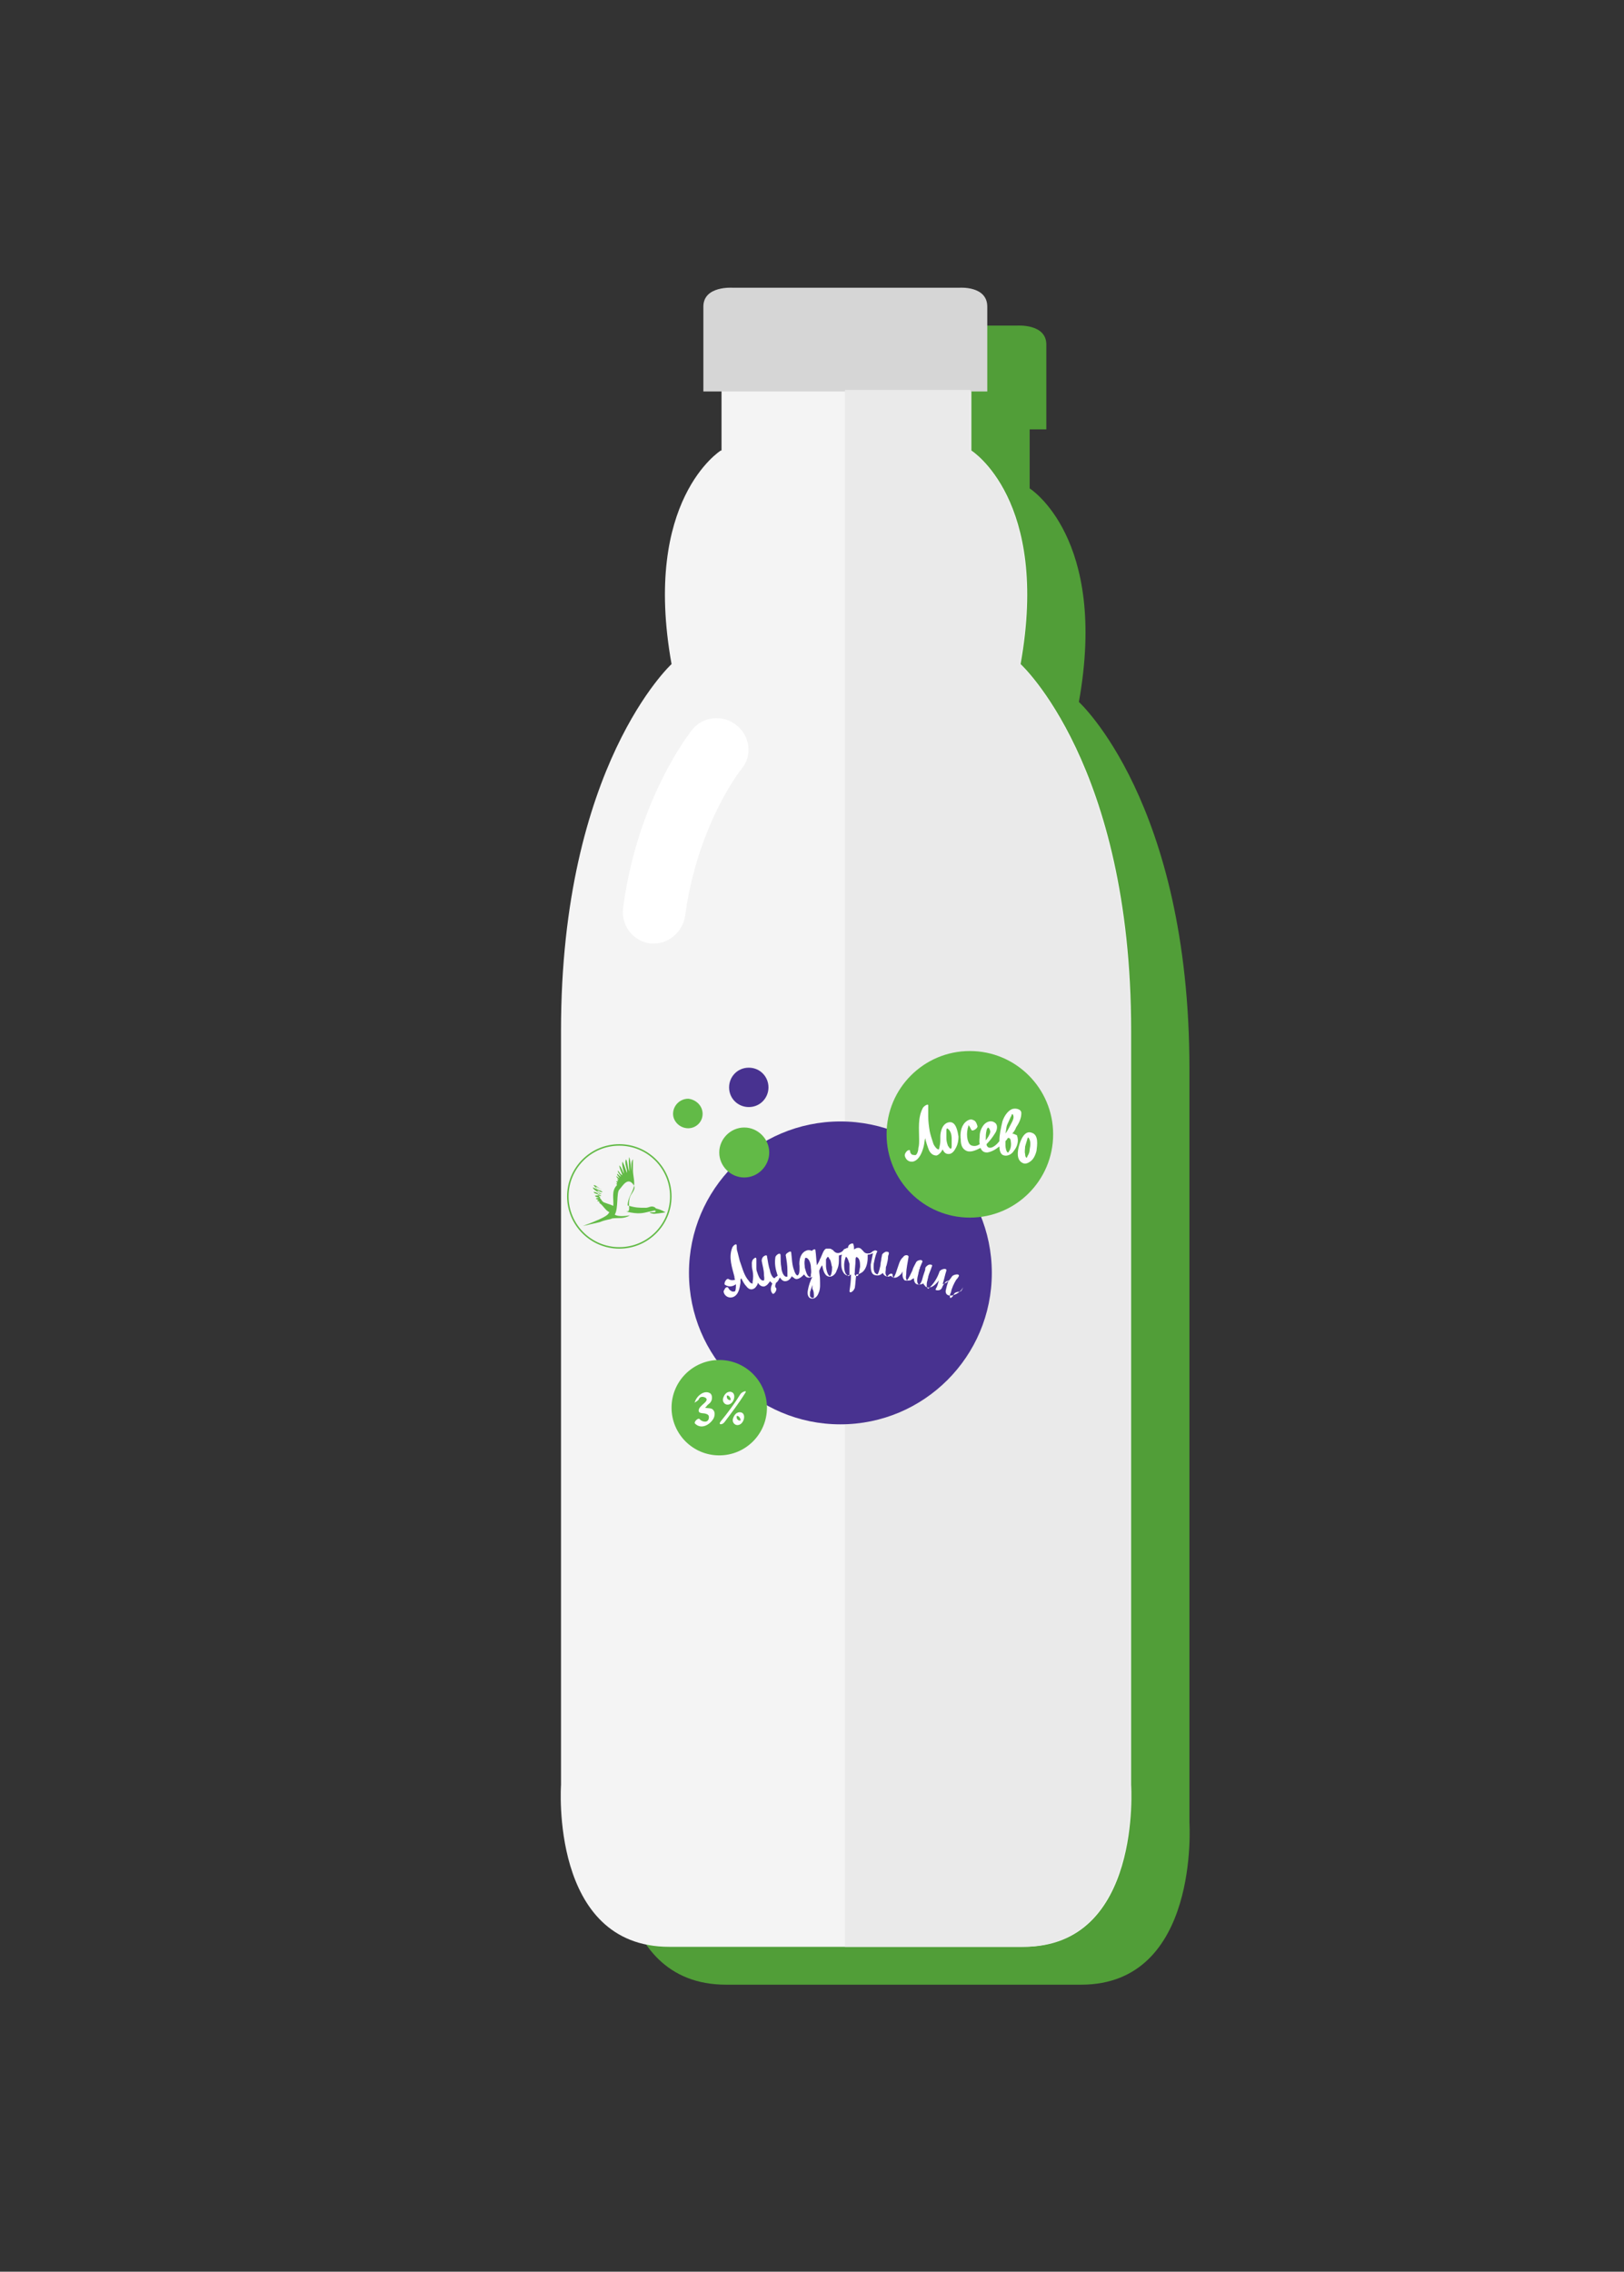 <?xml version="1.0" encoding="utf-8"?>
<!-- Generator: Adobe Illustrator 19.0.0, SVG Export Plug-In . SVG Version: 6.00 Build 0)  -->
<svg version="1.1" xmlns="http://www.w3.org/2000/svg" xmlns:xlink="http://www.w3.org/1999/xlink" x="0px" y="0px"
	 viewBox="0 0 214.5 300" style="enable-background:new 0 0 214.5 300;" xml:space="preserve">
<rect x="0" y="0" width="214.5" height="300" fill="#333333" stroke="none"/>
<style type="text/css">
	.st0{fill:#519E38;}
	.st1{fill:#F4F4F4;}
	.st2{fill:#D6D6D6;}
	.st3{fill:#EAEAEA;}
	.st4{fill:#FFFFFF;}
	.st5{fill:#483290;}
	.st6{fill:#62BA47;}
	.st7{fill-rule:evenodd;clip-rule:evenodd;fill:#483290;}
	.st8{fill-rule:evenodd;clip-rule:evenodd;fill:#62BA47;}
	.st9{fill:#62BA46;}
</style>
<g id="kolba_3">
</g>
<g id="kolby">
</g>
<g id="doma">
</g>
<g id="car">
</g>
<g id="butylka_3">
</g>
<g id="butylka_2">
	<g>
		<path class="st0" d="M157.1,240.7c0,0,0-64.5,0-99.6s-14.6-48.4-14.6-48.4c3.9-21.7-6.5-28.2-6.5-28.2v-7.8h2.2c0,0,0-8.4,0-11.2
			c0-2.8-3.9-2.5-3.9-2.5H120h-1.3h-14.3c0,0-3.9-0.3-3.9,2.5c0,2.8,0,11.2,0,11.2h2.3v7.8h-0.1c0,0-10.4,6.5-6.5,28.2
			c0,0-14.6,13.4-14.6,48.4s0,99.6,0,99.6s-1.5,21.4,14.3,21.4c4.3,0,7.8,0,10.8,0c8.1,0,11.8,0,11.8,0h0.7h0.8h0.1h11.7h0.1
			c3,0,6.5,0,10.8,0c0,0,0,0,0.1,0C158.5,262.1,157.1,240.7,157.1,240.7z"/>
		<path class="st1" d="M149.4,235.7c0,0,0-64.5,0-99.6c0-35.1-14.6-48.4-14.6-48.4c3.9-21.7-6.5-28.2-6.5-28.2v-8h-33v8h-0.1
			c0,0-10.4,6.5-6.5,28.2c0,0-14.6,13.4-14.6,48.4c0,35.1,0,99.6,0,99.6s-1.5,21.4,14.3,21.4c4.3,0,7.8,0,10.8,0
			c8.1,0,11.8,0,11.8,0h1.6h11.8c3,0,6.6,0,10.8,0C150.9,257.1,149.4,235.7,149.4,235.7z"/>
		<path class="st2" d="M126.7,38h-14.3h-1.3H96.8c0,0-3.9-0.3-3.9,2.5s0,11.2,0,11.2h18.1h1.3h18.1c0,0,0-8.4,0-11.2
			S126.7,38,126.7,38z"/>
		<path class="st3" d="M149.3,235.7c0,0,0-64.5,0-99.6c0-35.1-14.6-48.4-14.6-48.4c3.9-21.7-6.5-28.2-6.5-28.2v-8h-16.6v205.6h0.8
			h11.8c3,0,6.6,0,10.8,0C150.8,257.1,149.3,235.7,149.3,235.7z"/>
		<path class="st4" d="M86.4,124.6c-0.2,0-0.4,0-0.5,0c-2.3-0.3-3.9-2.4-3.6-4.7c1.9-14.4,8.8-23.1,9.1-23.5
			c1.4-1.8,4.1-2.1,5.9-0.6c1.8,1.4,2.1,4.1,0.6,5.8c-0.1,0.1-5.8,7.4-7.4,19.3C90.2,123,88.4,124.6,86.4,124.6z"/>
	</g>
	<g>
		<circle class="st5" cx="111" cy="168.1" r="20"/>
		<g>
			<circle class="st6" cx="95" cy="185.9" r="6.3"/>
			<g>
				<path class="st4" d="M92.3,184.8c0.1-0.4,0.6-0.4,0.9-0.2c0.4,0.3-0.2,0.7-0.4,0.9c-0.2,0.2-0.6,0.5-0.5,0.9
					c0.1,0.3,0.7,0.2,0.9,0.3c0.4,0.1,0.5,0.3,0.4,0.7c-0.2,0.6-1,0.3-1.2,0c-0.2-0.2-0.8,0.4-0.6,0.6c0.8,0.8,1.9,0.2,2.4-0.6
					c0.2-0.3,0.3-0.9,0-1.2c-0.2-0.3-0.8-0.2-1.1-0.3c-0.1-0.1-0.1,0-0.1,0.1c0.1-0.1,0.3-0.2,0.4-0.4c0.2-0.2,0.4-0.3,0.5-0.5
					c0.2-0.3,0.2-0.9-0.1-1.1c-0.8-0.5-1.8,0.4-2,1.1C91.5,185.4,92.2,185,92.3,184.8L92.3,184.8z"/>
				<g>
					<path class="st4" d="M97.8,184.1c-0.8,1.3-1.7,2.5-2.6,3.6c-0.4,0.5,0.2,0.5,0.5,0.1c0.9-1.2,1.9-2.5,2.7-3.8
						C98.8,183.5,98,183.8,97.8,184.1L97.8,184.1z"/>
					<path class="st4" d="M96.4,183.8c-0.5,0-0.8,0.5-0.9,0.9c-0.1,0.4,0.2,0.8,0.6,0.8C97,185.5,97.4,183.8,96.4,183.8
						c-0.2,0-0.6,0.5-0.3,0.5c0.2,0,0.3,0.2,0.4,0.4c0,0.1,0,0.2,0,0.2c0,0.1,0,0,0,0c0,0-0.1,0-0.1,0c-0.2,0-0.4-0.2-0.4-0.4
						c0-0.1,0-0.2,0-0.3c0-0.1,0,0,0,0c0,0,0.1,0,0.1,0C96.3,184.3,96.7,183.7,96.4,183.8z"/>
					<path class="st4" d="M97.7,186.5c-0.5,0-0.8,0.5-0.9,0.9c-0.1,0.4,0.2,0.8,0.6,0.8C98.3,188.2,98.7,186.5,97.7,186.5
						c-0.2,0-0.6,0.5-0.3,0.5c0.2,0,0.3,0.2,0.4,0.4c0,0.1,0,0.2,0,0.2c0,0.1,0,0,0,0c0,0-0.1,0-0.1,0c-0.2,0-0.4-0.2-0.4-0.4
						c0-0.1,0-0.2,0-0.3c0-0.1,0,0,0,0c0,0,0.1,0,0.1,0C97.6,187,98,186.5,97.7,186.5z"/>
				</g>
			</g>
		</g>
		<g>
			<path class="st4" d="M126.6,170.6c-0.2,0-0.5,0.1-0.6,0.3c-0.1,0.2-0.2,0.4-0.4,0.5c0,0,0,0,0,0c0,0-0.1,0-0.1,0
				c-0.1-0.2,0-0.6,0.1-0.7c0.1-0.6,0.4-1.2,0.7-1.7c0.1-0.1,0.2-0.2,0.3-0.4c0.1-0.1,0.1-0.3-0.2-0.3c-0.2,0-0.5,0.1-0.6,0.2
				c-0.1,0.1-0.2,0.3-0.3,0.4c-0.1,0.2-0.3,0.3-0.5,0.5c-0.2,0.1-0.3,0.1-0.5,0.2c0,0,0,0,0,0c0.2-0.6,0.3-1.2,0.5-1.8
				c0-0.1,0-0.2-0.1-0.2c-0.2-0.1-0.7,0.1-0.8,0.3c-0.3,0.9-0.8,1.7-1.5,2.3c0,0-0.1-0.1-0.1-0.1c-0.1-0.1-0.1-0.2-0.1-0.3
				c0-0.2,0-0.5,0.1-0.7c0-0.2,0.1-0.3,0.1-0.5c0.1-0.4,0.3-0.8,0.4-1.1c0-0.1,0.1-0.2,0.1-0.3c0.1-0.2-0.2-0.2-0.3-0.2
				c-0.2,0-0.4,0.2-0.5,0.3c-0.1,0.1-0.1,0.3-0.1,0.4c-0.1,0.3-0.2,0.6-0.3,0.9c0,0.1-0.1,0.3-0.1,0.4c-0.1,0.3-0.2,0.5-0.4,0.7
				c0,0,0,0,0,0c0,0-0.1-0.1-0.1-0.1c-0.3-0.3-0.1-1,0-1.4c0-0.2,0.1-0.3,0.1-0.5c0-0.1,0.1-0.1,0.1-0.2c0,0,0-0.1,0-0.1
				c0.1-0.2,0.2-0.5,0.3-0.7c0.1-0.1,0-0.3-0.2-0.3c-0.2,0-0.5,0.1-0.6,0.3c-0.2,0.4-0.4,0.7-0.5,1.1c-0.2,0.4-0.4,0.9-0.7,1.3
				c0,0,0,0,0,0c0,0,0,0,0,0c0,0-0.1-0.1-0.1-0.2c-0.1-0.2,0-0.5,0-0.7c0-0.7,0.2-1.5,0.3-2.2l0,0c0,0,0-0.1,0-0.1c0,0,0,0-0.1-0.1
				c-0.2-0.1-0.5,0-0.6,0.2c-0.5,0.4-0.6,1.1-0.8,1.6c-0.1,0.3-0.2,0.7-0.4,1c0,0,0,0.1-0.1,0.1c-0.1-0.1-0.1-0.2-0.1-0.3
				c0,0,0,0,0,0c0-0.1,0-0.2-0.2-0.2c-0.2,0-0.4,0.2-0.5,0.4c0,0,0,0,0,0c0,0,0,0,0,0c-0.1-0.1-0.2-0.2-0.2-0.3
				c-0.1-0.2,0-0.5,0-0.7c0-0.2,0-0.3,0.1-0.5c0.1-0.4,0.2-0.8,0.2-1.2c0-0.1,0.1-0.2,0.1-0.4c0-0.2-0.2-0.2-0.4-0.2
				c-0.2,0.1-0.4,0.2-0.5,0.4c0,0.2-0.1,0.4-0.1,0.6c0,0.2-0.1,0.4-0.1,0.7c0,0.2-0.1,0.4-0.1,0.5c-0.1,0.3-0.1,0.5-0.3,0.8
				c0,0,0,0,0,0c0,0-0.1,0-0.2-0.1c-0.4-0.2-0.3-1-0.3-1.3c0.1-0.5,0.2-1,0.4-1.5c0.1-0.1,0.1-0.2,0-0.2c-0.1-0.1-0.3-0.1-0.4,0
				c-0.1,0-0.2,0.1-0.2,0.1c0,0,0,0,0,0s-0.1,0.1-0.1,0.1c-0.1,0-0.1,0.1-0.2,0.1c-0.4,0.1-0.7,0-0.9-0.3c-0.1-0.1-0.2-0.2-0.3-0.3
				c-0.3-0.2-0.6-0.1-0.9,0.1c0-0.2,0-0.5-0.1-0.7c0-0.2-0.4,0-0.4,0c-0.2,0.1-0.3,0.3-0.3,0.5c-0.1,0-0.2,0-0.3,0.1
				c-0.1,0-0.3,0.1-0.3,0.2c0,0-0.1,0.1-0.1,0.1s-0.1,0.1-0.1,0.1c-0.1,0-0.1,0.1-0.2,0.1c-0.4,0.2-0.7,0-0.9-0.2c0,0,0-0.1-0.1-0.1
				c0,0,0,0,0,0c0,0,0,0,0,0c-0.1-0.1-0.3-0.2-0.4-0.2c0,0,0,0-0.1,0c0,0,0,0,0,0c0,0-0.1,0-0.1,0c-0.1,0-0.2,0-0.3,0
				c-0.2,0.1-0.3,0.3-0.4,0.5c-0.1,0.2-0.2,0.5-0.3,0.7c0,0.1-0.1,0.1-0.1,0.2c-0.1,0.3-0.3,0.6-0.4,0.8c-0.1-0.7-0.1-1.3-0.2-2
				c0-0.2-0.3-0.1-0.5,0.1c-0.1-0.1-0.3-0.1-0.4-0.1c0,0,0,0-0.1,0c0,0,0,0,0,0c-1,0.2-1.2,1.4-1.1,2.1c0,0.1,0,0.3,0,0.4l0,0
				c0,0.2,0,0.6-0.2,0.8c-0.2,0.2-0.5-0.5-0.5-0.6c-0.3-0.7-0.3-1.6-0.4-2.4c0-0.2-0.3-0.1-0.4,0c-0.2,0.1-0.4,0.3-0.3,0.5
				c0.1,0.6,0.2,1.2,0.2,1.9c0,0.3,0,0.6,0,0.8c0,0,0,0,0,0c-0.1,0-0.1,0-0.2,0c-0.4-0.1-0.6-0.9-0.6-1.2c-0.1-0.5-0.1-1.1-0.1-1.6
				c0-0.2-0.1-0.3-0.3-0.2c-0.2,0.1-0.4,0.3-0.4,0.5c-0.1,0.7,0,1.4,0.2,2c0,0.1,0.1,0.2,0.1,0.4c-0.1,0-0.1,0.1-0.2,0.1
				c-0.1,0.1-0.1,0.1-0.2,0.2c-0.3,0-0.6-0.8-0.6-1c-0.2-0.6-0.3-1.3-0.4-1.9c0-0.2-0.3-0.1-0.4,0c-0.2,0.1-0.3,0.4-0.3,0.6
				c0.1,0.6,0.3,1.2,0.3,1.8c0,0.3,0.1,0.5,0,0.8c0,0,0,0,0,0c0,0-0.1,0-0.2,0c-0.4-0.1-0.6-0.8-0.7-1.1c-0.1-0.2-0.1-0.4-0.1-0.7
				c0,0,0-0.1,0-0.1c0,0,0,0,0-0.1c0-0.2,0-0.5,0-0.8c0-0.2-0.1-0.3-0.3-0.1c-0.2,0.1-0.3,0.4-0.3,0.6c0,0.3,0,0.7,0.1,1
				c0.1,0.5,0.1,1,0,1.5c0,0.1,0,0.1,0,0.2c0,0,0,0,0,0c0,0,0,0,0,0l0,0c0,0,0,0,0,0s-0.1,0-0.1,0c-0.3-0.1-0.4-0.4-0.6-0.6
				c-0.5-0.7-0.7-1.6-1-2.4c-0.1-0.4-0.2-0.8-0.3-1.2c-0.1-0.2-0.1-0.6-0.1-0.8c0-0.4-0.5,0-0.6,0.3c-0.5,1.3,0,2.6,0.3,3.8
				c0,0.1,0,0.3,0.1,0.4c-0.3,0.1-0.6,0.1-0.9-0.1c-0.3-0.1-0.7,0.7-0.4,0.8c0.5,0.3,1,0.2,1.4-0.1l0,0c0,0.2,0,0.7-0.1,0.9
				c-0.1,0.1-0.4,0.1-0.5,0c-0.2-0.1-0.3-0.2-0.4-0.4c-0.1-0.2-0.3-0.1-0.4,0c-0.1,0.2-0.3,0.4-0.2,0.6c0.1,0.4,0.6,0.8,1.2,0.6
				c0.8-0.3,0.9-1.3,1-1.9c0-0.1,0-0.3,0-0.4c0-0.1,0.1-0.1,0.1-0.2c0.2,0.4,0.4,0.8,0.7,1.1c0.3,0.4,0.7,0.5,1.1,0.2
				c0.2-0.2,0.4-0.5,0.4-0.7c0.2,0.3,0.4,0.5,0.8,0.5c0.4-0.1,0.6-0.4,0.8-0.7c0.1,0.1,0.2,0.2,0.3,0.3c-0.2,0.5-0.3,0.9,0,1.3
				c0.2,0.3,0.7-0.5,0.5-0.7c-0.2-0.2-0.1-0.4,0-0.7c0,0,0,0,0,0c0.2-0.1,0.3-0.3,0.4-0.5c0-0.1,0.1-0.1,0.1-0.2
				c0.2,0.3,0.4,0.5,0.7,0.5c0.4,0,0.7-0.3,0.9-0.7c0,0.1,0.1,0.2,0.2,0.2c0.4,0.5,1,0,1.3-0.3c0,0,0.1-0.1,0.1-0.1
				c0.2,0.3,0.4,0.5,0.8,0.4c0.1,0,0.2,0,0.3-0.1c-0.3,0.6-0.5,1.2-0.6,1.8c-0.1,0.5,0,1.1,0.6,1.1c0.4,0,0.7-0.4,0.8-0.7
				c0.3-0.6,0.2-1.3,0.2-1.9c0-0.4-0.1-0.7-0.1-1.1c0.1-0.2,0.2-0.5,0.4-0.7c0.1,0.6,0.3,1.5,1,1.5c0.4,0,0.8-0.4,0.9-0.8
				c0.2-0.4,0.3-0.8,0.3-1.3c0-0.2,0-0.4,0-0.7c0.1,0,0.3-0.1,0.4-0.1c-0.1,0.3-0.1,0.6-0.1,0.8c0,0.6,0,1.2,0.4,1.7
				c0.2,0.2,0.4,0.3,0.6,0.2c0.1,0,0.2,0,0.3-0.1c0,0.8-0.1,1.5-0.2,2.2c0,0.2,0.2,0.2,0.3,0.1c0.2-0.1,0.3-0.3,0.4-0.5
				c0.1-0.6,0.1-1.2,0.2-1.8c0.3,0,0.5-0.1,0.8-0.3c0.5-0.4,0.7-1.2,0.7-1.9c0-0.1,0-0.2,0-0.4c0.2,0,0.5-0.1,0.7-0.2
				c-0.1,0.5-0.2,1-0.3,1.5c0,0.5,0,1.3,0.6,1.4c0.4,0.1,0.7,0,1-0.3c0.1,0.3,0.4,0.5,0.7,0.5c0.1,0,0.3-0.1,0.4-0.1
				c0.2,0.3,0.6,0.3,0.9,0.1c0.3-0.2,0.5-0.4,0.6-0.7c0,0.1,0,0.2,0,0.3c0,0.3,0,0.5,0.2,0.8c0.1,0.2,0.7,0.1,0.7,0.1s0.1,0,0.1,0
				c0.2-0.1,0.3-0.2,0.5-0.3c0,0.3,0.1,0.7,0.4,0.8c0.3,0.1,0.6,0,0.9-0.1c0,0.1,0,0.2,0.1,0.2c0.1,0.3,0.5,0.4,0.8,0.3
				c0.4-0.1,0.8-0.5,1.1-0.9c-0.1,0.4-0.2,0.8-0.4,1.1c-0.1,0.2,0.1,0.2,0.3,0.2c0.2,0,0.4-0.1,0.5-0.3c0.1-0.3,0.3-0.6,0.5-0.8
				c0.1-0.1,0.2-0.1,0.4-0.2c0,0,0,0,0,0c-0.2,0.5-0.3,0.9-0.4,1.4c0,0.4,0.2,0.6,0.7,0.6c0.7-0.1,1.3-0.5,1.6-1.1
				C127,170.6,126.8,170.6,126.6,170.6z M99.3,170.3C99.3,170.3,99.3,170.3,99.3,170.3L99.3,170.3L99.3,170.3L99.3,170.3z
				 M99.3,170.3L99.3,170.3C99.3,170.3,99.3,170.3,99.3,170.3C99.3,170.3,99.3,170.3,99.3,170.3z M100.9,169.8
				C100.9,169.8,100.9,169.8,100.9,169.8L100.9,169.8z M103.9,169.2C103.9,169.2,103.9,169.2,103.9,169.2L103.9,169.2z M106.3,167.4
				c0-0.3-0.1-0.6,0-1c0-0.1,0-0.2,0.1-0.3c0.5,0,0.7,0.9,0.7,1.2c0,0.3,0.1,0.6,0,1c0,0.1,0,0.1,0,0.2c0,0,0,0.1,0,0.1c0,0,0,0,0,0
				C106.6,168.8,106.4,167.7,106.3,167.4z M107.5,171.2c0,0.1,0,0.2-0.1,0.2c0,0,0,0-0.1,0c-0.1,0-0.1,0-0.2-0.1
				c-0.2-0.1-0.1-0.5-0.1-0.7c0.1-0.3,0.2-0.6,0.3-0.9c0,0.2,0,0.3,0,0.5C107.5,170.5,107.5,170.9,107.5,171.2z M109.8,168.2
				c0,0.1,0,0.1-0.1,0.2c0,0,0,0.1,0,0.1c0,0,0,0,0,0c-0.4,0.1-0.6-1-0.6-1.3c0-0.3,0-0.6,0-0.9c0.1-0.1,0.1-0.2,0.2-0.3
				c0.1,0,0.1,0,0.2,0.1c0,0,0,0,0,0.1c0,0,0.1,0.1,0.1,0.1c0.2,0.3,0.2,0.8,0.3,1C109.9,167.6,109.9,167.9,109.8,168.2z M112,168.5
				c-0.1-0.1-0.2-0.2-0.3-0.3c-0.2-0.4-0.2-0.8-0.2-1.2c0-0.3,0.1-0.7,0.2-1c0,0,0,0,0.1,0c0.2,0.2,0.3,0.6,0.4,0.9l0,0
				c0,0.5,0,1.1,0,1.6c0,0,0,0,0,0c0,0,0,0,0,0C112.1,168.5,112,168.5,112,168.5z M113.3,168.5C113.3,168.5,113.3,168.5,113.3,168.5
				L113.3,168.5z M113.3,168.5C113.3,168.5,113.3,168.5,113.3,168.5C113.3,168.5,113.3,168.5,113.3,168.5c-0.3,0.1-0.5-0.2-0.4-0.4
				v0c0-0.6,0.1-1.1,0.1-1.7c0-0.1,0-0.3,0.1-0.4c0,0,0,0,0,0c0,0,0,0,0,0c0.1,0,0.2,0.1,0.2,0.1c0,0,0,0,0,0c0,0,0,0,0.1,0.1
				c0.2,0.3,0.2,0.7,0.2,1.1C113.5,167.7,113.5,168.2,113.3,168.5z M115.9,168.8C115.9,168.8,115.9,168.8,115.9,168.8L115.9,168.8z
				 M121.4,170C121.4,170,121.4,170,121.4,170L121.4,170z"/>
		</g>
		<path class="st7" d="M101.5,143.6c0,1.4-1.1,2.6-2.6,2.6c-1.4,0-2.6-1.1-2.6-2.6c0-1.4,1.1-2.6,2.6-2.6
			C100.4,141,101.5,142.2,101.5,143.6L101.5,143.6z"/>
		<path class="st8" d="M101.6,152.2c0,1.8-1.5,3.3-3.3,3.3c-1.8,0-3.3-1.5-3.3-3.3c0-1.8,1.5-3.3,3.3-3.3
			C100.1,148.9,101.6,150.4,101.6,152.2L101.6,152.2z"/>
		<path class="st8" d="M92.8,147.1c0,1.1-0.9,1.9-1.9,1.9c-1.1,0-2-0.9-2-1.9c0-1.1,0.9-2,2-2C91.9,145.2,92.8,146,92.8,147.1
			L92.8,147.1z"/>
		<g>
			<circle class="st6" cx="128.1" cy="149.8" r="11"/>
			<g>
				<path class="st4" d="M125.4,148.2c-0.9,0.1-1.2,1.2-1.2,1.9l0,0l0,0c0,0.1,0,0.2,0,0.3c0,0.4,0,0.6-0.1,1c0,0.1-0.1,0.4-0.1,0.4
					c-0.3,0-0.6-0.5-0.7-0.7c-0.2-0.6-0.4-1.2-0.5-1.7c-0.1-0.6-0.2-1.3-0.2-2c0-0.3,0-0.5,0-0.8c0-0.1,0-0.2,0-0.3
					c0-0.1,0-0.2,0-0.2c0.1-0.5-0.6,0-0.7,0.2c-0.7,1.3-0.5,2.8-0.5,4.2c0,0.4,0,0.8-0.1,1.1c0,0.3-0.1,0.7-0.3,0.9
					c-0.1,0.1-0.4,0-0.5,0c-0.2-0.1-0.3-0.3-0.3-0.5c0-0.2-0.3-0.1-0.4,0c-0.2,0.2-0.3,0.4-0.3,0.6c0.1,0.5,0.5,0.9,1.1,0.8
					c0.8-0.2,1.2-1.2,1.4-2c0.1-0.4,0.1-0.7,0.2-1.1c0.1,0.5,0.3,1.1,0.5,1.6c0.2,0.4,0.5,0.7,1,0.7c0.3-0.1,0.6-0.4,0.8-0.8
					c0.2,0.4,0.4,0.6,0.8,0.6c0.5,0,0.8-0.5,1-0.9c0.2-0.4,0.3-0.9,0.3-1.4C126.5,149.5,126.3,148.1,125.4,148.2z M125.7,151.4
					c0,0.1,0,0.2-0.1,0.3c-0.2,0-0.3-0.3-0.4-0.4c-0.1-0.3-0.2-0.6-0.2-1c0-0.3,0-0.7,0-1c0-0.1,0-0.2,0.1-0.3
					c0.5,0.3,0.6,0.9,0.6,1.4C125.7,150.7,125.7,151.1,125.7,151.4z"/>
				<path class="st4" d="M136.3,149.6c-1-0.4-1.5,1-1.7,1.7c-0.2,0.7-0.4,1.9,0.5,2.3c0.4,0.2,0.9-0.1,1.2-0.4
					c0.3-0.3,0.5-0.8,0.6-1.2C137,151.2,137.2,149.9,136.3,149.6z M135.7,152.7c0,0.1-0.1,0.2-0.1,0.2c-0.2-0.1-0.2-0.4-0.2-0.5
					c-0.1-0.3,0-0.7,0-1c0.1-0.3,0.2-0.7,0.3-1c0-0.1,0.1-0.2,0.1-0.2c0.4,0.4,0.3,1.1,0.2,1.6C136,152.1,135.9,152.4,135.7,152.7z"
					/>
				<path class="st4" d="M133.7,149.7c0.2-0.2,0.4-0.5,0.5-0.8c0.4-0.6,0.7-1.2,0.7-1.9c0-0.6-0.9-0.7-1.3-0.5c-0.6,0.3-1,1-1.2,1.6
					c-0.2,0.9-0.4,1.7-0.4,2.6v0c-0.3,0.4-1,1.1-1.5,0.8c-0.1-0.1-0.2-0.2-0.2-0.4c0.4-0.4,0.8-0.9,1.1-1.4c0.3-0.4,0.5-1.2-0.1-1.5
					c-0.5-0.3-1.1,0-1.4,0.4c-0.3,0.4-0.5,0.9-0.5,1.4c0,0.3-0.1,0.7,0,1.1c-0.3,0.2-0.6,0.3-1,0.2c-0.4-0.1-0.5-0.5-0.6-0.8
					c-0.1-0.5-0.1-0.9,0-1.4c0-0.1,0.1-0.3,0.1-0.4c0,0,0-0.1,0-0.1c0.2,0.1,0.3,0.5,0.4,0.6c0.1,0.3,0.9-0.2,0.8-0.5
					c-0.1-0.3-0.2-0.7-0.6-0.8c-0.3-0.2-0.8,0.1-1,0.3c-0.6,0.6-0.7,1.5-0.6,2.3c0,0.5,0.1,1.1,0.6,1.4c0.6,0.4,1.4,0,2-0.3
					c0.2,0.4,0.4,0.6,0.9,0.6c0.6-0.1,1.1-0.4,1.6-0.8c0,0.4,0.1,0.9,0.4,1.1c0.5,0.3,1.2,0,1.5-0.5c0.5-0.6,0.7-1.4,0.4-2.1
					C134.2,149.9,133.9,149.7,133.7,149.7z M130.3,149.3c0-0.1,0.1-0.3,0.2-0.4c0,0,0,0,0,0c0.2,0.1,0.3,0.4,0.3,0.6
					c-0.1,0.4-0.3,0.7-0.6,1.1c0-0.1,0-0.1,0-0.2C130.2,150.1,130.2,149.7,130.3,149.3z M133.5,147.5c0.1-0.1,0.1-0.3,0.2-0.4
					c0,0,0,0,0,0c0.4,0.4,0,1-0.2,1.4c-0.2,0.4-0.4,0.8-0.7,1.2c0.1-0.4,0.1-0.8,0.2-1.1C133.2,148.2,133.3,147.9,133.5,147.5z
					 M133.3,152c0,0-0.1,0.1-0.1,0.2c0,0-0.1,0-0.1,0c-0.2-0.1-0.3-0.7-0.3-0.9c0-0.2,0-0.4,0-0.6c0.1-0.1,0.2-0.2,0.3-0.4
					c0.2-0.1,0.4,0.1,0.4,0.4C133.6,151.2,133.5,151.7,133.3,152z"/>
			</g>
		</g>
		<g>
			<path class="st9" d="M86.7,159.6c-0.1,0-0.2-0.2-0.3-0.2c-0.4-0.2-0.7,0.1-1.1,0.1c-1,0-1.3,0-2.4-0.3c0-1,0.6-1.6,0.8-2.4
				c0.2-0.7-0.1-1.5-0.1-2.3c0-0.5,0-0.9,0-1.4c-0.3,0.3-0.2,1.2-0.2,1.6c-0.1-0.6-0.1-1.4-0.3-1.9c-0.1,0.6,0,1.3,0,1.9
				c-0.2-0.5-0.2-1.2-0.4-1.6c-0.3,0.5,0.2,1.3,0.1,1.8c-0.2-0.5-0.3-1-0.6-1.5c-0.1,0.6,0.2,1.2,0.2,1.6c-0.2-0.4-0.3-0.8-0.6-1.1
				c0,0.4,0.3,0.9,0.4,1.3c-0.3-0.1-0.4-0.5-0.6-0.6c0,0.3,0.3,0.5,0.4,0.8c-0.2-0.1-0.3-0.3-0.5-0.4c0,0.3,0.3,0.4,0.3,0.6
				c-0.1-0.1-0.3-0.2-0.4-0.3c0,0.2,0.3,0.4,0.3,0.5c0,0-0.2-0.1-0.2,0c0,0,0.2,0.1,0.1,0.2c-0.1,0-0.1,0-0.2,0
				c0,0.2,0.2,0.1,0.1,0.3c-0.1,0-0.1-0.1-0.1,0c0,0.1,0.1,0.1,0.1,0.2c-0.8,0.8-0.4,1.8-0.5,2.8c0.1-0.1-0.7-0.3-1.2-0.5
				c-0.3-0.1-0.4-0.5-0.6-0.6c0-0.1,0.1,0,0.1-0.1c-0.1,0-0.2-0.1-0.2-0.2c0.1,0,0.3,0.1,0.3,0c-0.1-0.1-0.5-0.2-0.5-0.3
				c0.2,0,0.4,0.1,0.6,0.1c-0.2-0.1-0.6-0.3-0.6-0.5c0.2,0.1,0.5,0.3,0.7,0.2c-0.3-0.2-0.8-0.4-0.9-0.7c0.3,0.1,0.6,0.4,0.8,0.4
				c-0.4-0.1-0.7-0.6-1.1-0.6c0.2,0.4,0.8,0.6,0.9,0.8c-0.3-0.2-0.6-0.3-1-0.5c0.1,0.4,0.6,0.5,0.9,0.8c-0.3,0-0.5-0.2-0.8-0.2
				c0.1,0.3,0.6,0.2,0.7,0.5c-0.1-0.1-0.3,0-0.5,0c0,0.2,0.4,0.2,0.5,0.3c-0.2,0-0.3,0-0.4,0.1c0.1,0.1,0.3,0.1,0.4,0.2
				c-0.1,0-0.2,0-0.2,0.1c0,0.1,0.3,0,0.3,0.1c-0.1,0-0.1,0.1-0.1,0.1c0.1,0,0.2,0,0.2,0c-0.1,0-0.1,0-0.1,0.1
				c0.4,0.2,0.7,0.9,1.3,1.2c-0.3,0.2,0.3,0.4-3.5,1.8c0.1,0,1.7-0.4,2.2-0.5c0.5-0.2,0.9-0.3,1.4-0.4c0.1,0,0.2-0.1,0.3-0.1
				c0.8-0.1,1.5,0.1,2.3-0.4c-0.6,0.1-1.6,0.2-2-0.1c0.5-0.8,0.2-2.9,0.6-3.3c0.4-0.4,1.1-1.8,1.9-0.6c0.1,0.2,0.2,0.4-0.1,0.9
				c-0.4,0.6-0.6,0.9-0.5,2.1c0,0.3,0,0.5-0.4,0.5c1.7,0.4,2.2,0.2,3.1,0c0.3,0,0.8-0.3,0.8,0c0,0.1-0.3,0.1-0.6,0.1
				c-0.5,0,0.2,0.2,0.4,0.2c0.1,0,1-0.1,1.5-0.2C87.2,159.7,87,159.7,86.7,159.6z"/>
			<path class="st9" d="M81.8,151.1c-3.8,0-6.9,3.1-6.9,6.9c0,3.8,3.1,6.9,6.9,6.9c3.8,0,6.9-3.1,6.9-6.9
				C88.7,154.2,85.6,151.1,81.8,151.1 M81.8,151.3c3.7,0,6.7,3,6.7,6.7c0,3.7-3,6.7-6.7,6.7c-3.7,0-6.7-3-6.7-6.7
				C75.1,154.3,78.1,151.3,81.8,151.3"/>
		</g>
	</g>
</g>
<g id="butylka_1">
</g>
<g id="sneg">
</g>
<g id="shariki_2">
</g>
<g id="shariki_1">
</g>
<g id="voronka">
</g>
<g id="gradusnik">
</g>
<g id="kolba_2">
</g>
<g id="kolba_1">
</g>
<g id="probirki">
</g>
<g id="lupa">
</g>
<g id="bidon">
</g>
<g id="blank">
</g>
<g id="ticks">
</g>
</svg>
